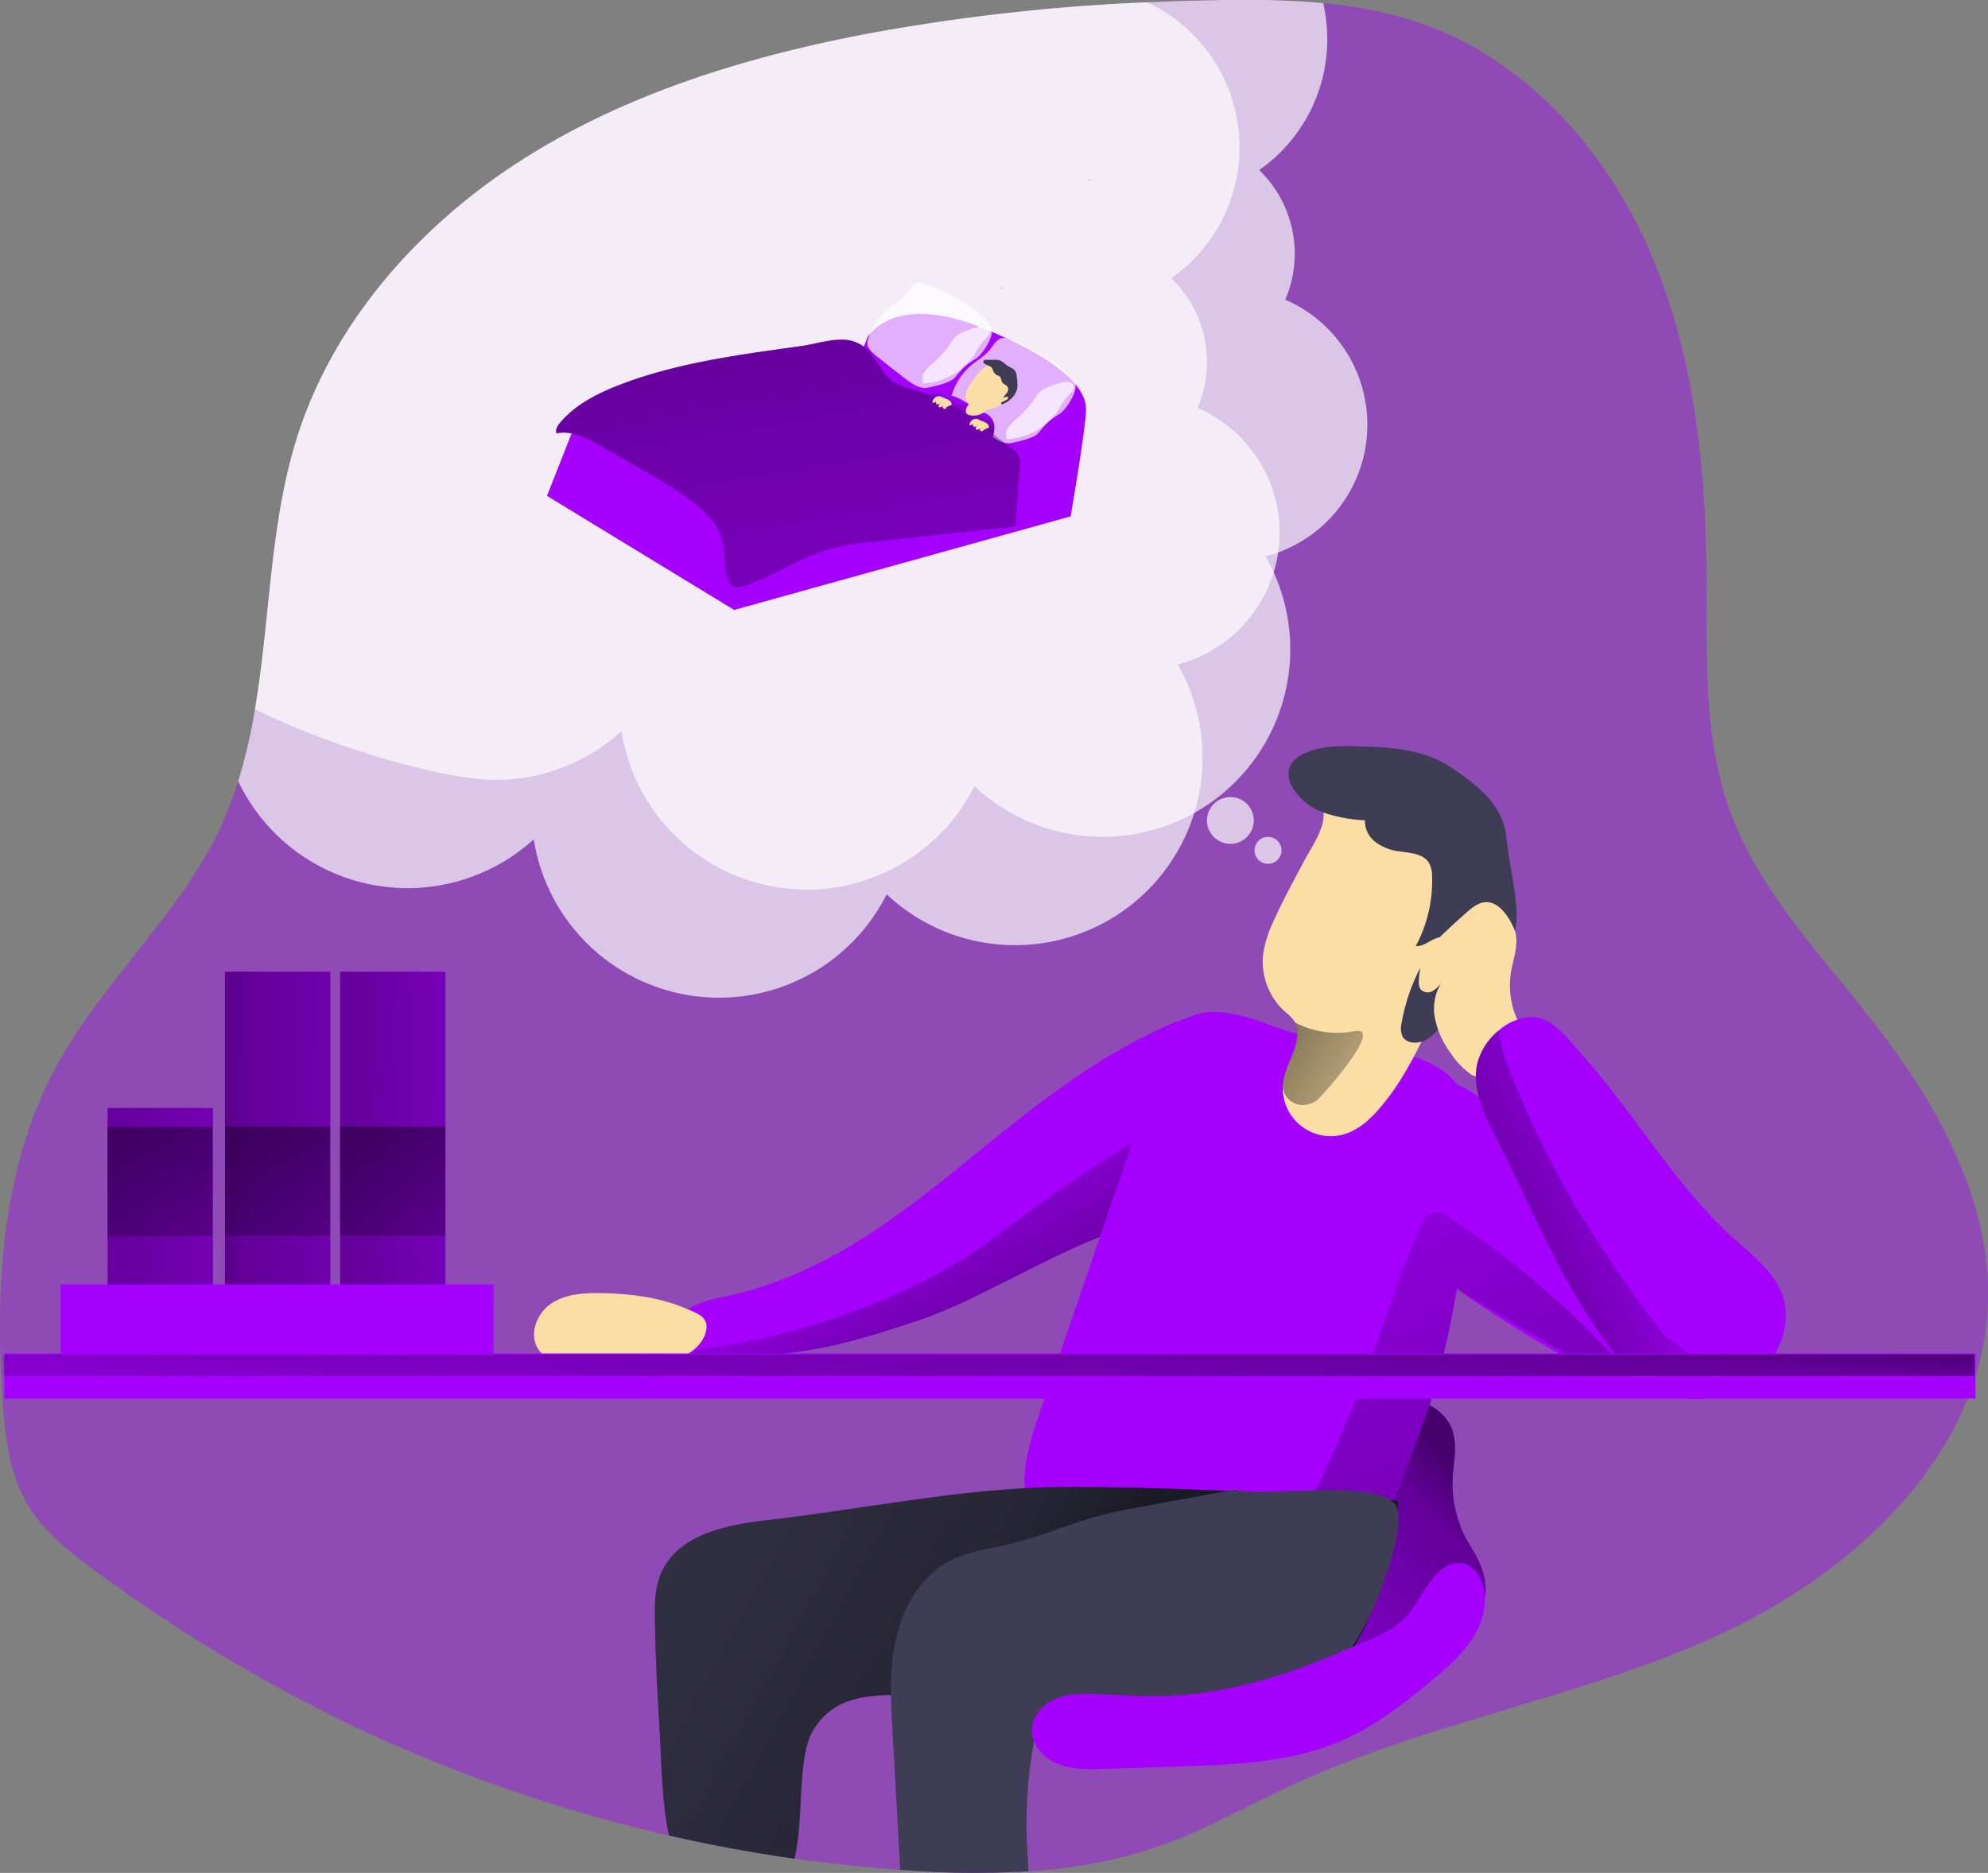<svg id="Layer_1" data-name="Layer 1" xmlns="http://www.w3.org/2000/svg" xmlns:xlink="http://www.w3.org/1999/xlink" viewBox="0 0 515.69 485.96"><rect x="0" y="0" width="515.69" height="485.96" fill="#808080" stroke="none"/><defs><linearGradient id="linear-gradient" x1="378.75" y1="386.24" x2="296.07" y2="463.46" gradientUnits="userSpaceOnUse"><stop offset="0.01"/><stop offset="0.13" stop-opacity="0.69"/><stop offset="1" stop-opacity="0"/></linearGradient><linearGradient id="linear-gradient-2" x1="264.81" y1="367.93" x2="233.61" y2="311.38" xlink:href="#linear-gradient"/><linearGradient id="linear-gradient-3" x1="425.31" y1="477.95" x2="312.98" y2="271.02" xlink:href="#linear-gradient"/><linearGradient id="linear-gradient-4" x1="384.7" y1="340.28" x2="441.38" y2="312.72" xlink:href="#linear-gradient"/><linearGradient id="linear-gradient-5" x1="258.34" y1="329.78" x2="252.87" y2="404.25" xlink:href="#linear-gradient"/><linearGradient id="linear-gradient-6" x1="308.76" y1="262.66" x2="377.92" y2="307.12" xlink:href="#linear-gradient"/><linearGradient id="linear-gradient-7" x1="279.14" y1="447.82" x2="102.34" y2="352.15" xlink:href="#linear-gradient"/><linearGradient id="linear-gradient-8" x1="74.65" y1="301.91" x2="181.36" y2="300.39" xlink:href="#linear-gradient"/><linearGradient id="linear-gradient-9" x1="4.4" y1="318.27" x2="151.74" y2="321.98" xlink:href="#linear-gradient"/><linearGradient id="linear-gradient-10" x1="46.32" y1="301.46" x2="183.21" y2="301.8" xlink:href="#linear-gradient"/><linearGradient id="linear-gradient-11" x1="101.68" y1="279.39" x2="102.18" y2="365.11" xlink:href="#linear-gradient"/><linearGradient id="linear-gradient-12" x1="71.88" y1="279.4" x2="72.39" y2="365.1" xlink:href="#linear-gradient"/><linearGradient id="linear-gradient-13" x1="41.32" y1="279.52" x2="41.83" y2="365.23" xlink:href="#linear-gradient"/><linearGradient id="linear-gradient-14" x1="253.29" y1="119.79" x2="255.22" y2="115.8" xlink:href="#linear-gradient"/><linearGradient id="linear-gradient-15" x1="197.41" y1="59.63" x2="237.87" y2="299.36" xlink:href="#linear-gradient"/></defs><title>Dream 2</title><path d="M520,350.57c-1.87,38.77-35.05,69.26-70.39,85.32s-74.52,22.29-109.77,38.55c-11.61,5.35-22.74,11.77-34.81,16a127.36,127.36,0,0,1-33.85,6.5,235.38,235.38,0,0,1-30.4-.18l-2.87-.2q-13.74-1-27.39-2.89l-.09,0c-10.89-1.54-21.73-3.56-32.44-6h-.07a400.58,400.58,0,0,1-83.63-29.21A421.17,421.17,0,0,1,27.71,418C9.27,404.47,6.28,395.42,4.87,372.19c-1.73-29,.33-59.22,14.66-85.11,11.91-21.51,31.36-38.33,41.84-60.57a94.61,94.61,0,0,0,4.8-12.41,142.34,142.34,0,0,0,4.35-18.71c3.93-23.38,3.76-48,11-70.75,9.56-30,31.83-54.86,58.36-71.77S197,26.44,227.92,20.47a514.63,514.63,0,0,1,74-8.43q8.84-.4,17.66-.56a244.63,244.63,0,0,1,28,.75A106.58,106.58,0,0,1,374.49,18c26.53,9.81,46.71,32.84,57.93,58.8s14.33,54.71,14.59,83c.18,20.71-1,42,5.92,61.51,7.36,20.66,23,37,36.6,54.31C506.58,297.29,521.29,323,520,350.57Z" transform="translate(-4.36 -11.4)" fill="#a500ff" opacity="0.42" style="isolation:isolate"/><path d="M387.14,414.86c-.46-.87-.95-1.7-1.45-2.48A30.15,30.15,0,0,1,381.2,395c.21-4.28,1.32-8.73-.18-12.75-1.87-5-7.45-7.87-12.8-8.07s-10.52,1.74-15.46,3.81a249,249,0,0,0-49.14,27.54c-5.53,4-11,8.27-15.17,13.65-7,9-9.85,21.46-4.95,32,1.87,4,4.55,7.93,8.58,9.76a21.71,21.71,0,0,0,8.67,1.45,128.52,128.52,0,0,0,80-26.28c2.82-2.17,6.81-5.07,8.23-8.47C390.7,423.39,389.22,418.76,387.14,414.86Z" transform="translate(-4.36 -11.4)" fill="#a500ff"/><path d="M387.14,414.86c-.46-.87-.95-1.7-1.45-2.48A30.15,30.15,0,0,1,381.2,395c.21-4.28,1.32-8.73-.18-12.75-1.87-5-7.45-7.87-12.8-8.07s-10.52,1.74-15.46,3.81a249,249,0,0,0-49.14,27.54c-5.53,4-11,8.27-15.17,13.65-7,9-9.85,21.46-4.95,32,1.87,4,4.55,7.93,8.58,9.76a21.71,21.71,0,0,0,8.67,1.45,128.52,128.52,0,0,0,80-26.28c2.82-2.17,6.81-5.07,8.23-8.47C390.7,423.39,389.22,418.76,387.14,414.86Z" transform="translate(-4.36 -11.4)" opacity="0.58" fill="url(#linear-gradient)"/><path d="M390.3,297.83q10.72,8.34,20.62,17.68A146.08,146.08,0,0,0,422,325.43c2.62,2,5.41,3.8,8.08,5.74,2.29,1.66,4.49,3.43,6.63,5.28,4.71,4.05,9.2,8.55,12,14.09s3.74,12.31,1.24,18a9.58,9.58,0,0,1-2.58,3.63c-2.71,2.21-6.63,2-10.07,1.33-17.43-3.2-32.82-13-47.71-22.63-4.25-2.74-8.67-5.65-11.12-10.07a27.16,27.16,0,0,1-2.71-9.63,108.36,108.36,0,0,1,.48-32.46c.56-3.37.86-7,4.85-6.18C384.48,293.23,387.61,295.74,390.3,297.83Z" transform="translate(-4.36 -11.4)" fill="#a500ff"/><path d="M326.85,289.93a43.79,43.79,0,0,1-19.27,29.17c-3.23,2-5.36,4.86-7.73,7.36a16.62,16.62,0,0,1-6.77,4.67c-15.21,5.05-35.24,17.81-50.45,22.86-21,7-28.34,8.56-50.43,9.89a21.07,21.07,0,0,1-7.83-.94c-2.86-1-5.09-2.81-5.3-5.76-.36-5.49,6.59-8,12-9.06,47.18-9.5,71.38-50.47,115.26-70.23C321,271.26,329.89,272.73,326.85,289.93Z" transform="translate(-4.36 -11.4)" fill="#a500ff"/><path d="M307,303.56l-7.13,22.9a16.62,16.62,0,0,1-6.77,4.67c-15.21,5.05-35.24,17.81-50.45,22.86-21,7-28.34,8.56-50.43,9.89a21.07,21.07,0,0,1-7.83-.94c0-.41.09-.84.16-1.27,0,0,44.85-4.3,78.38-29.64S307,303.56,307,303.56Z" transform="translate(-4.36 -11.4)" opacity="0.58" fill="url(#linear-gradient-2)"/><path d="M322.87,274.28c-3.14-.44-6.47-.58-9.33.77-4.72,2.21-6.84,7.63-8.53,12.56l-30.9,90.18c-2.68,7.82-5.38,16.23-3.18,24.19.87,3.15,2.64,6.21,5.5,7.77a17.24,17.24,0,0,0,4.52,1.48q28.68,6.48,57.68,11.49c4.54.79,9.48,1.49,13.54-.68,3.51-1.87,5.64-5.52,7.5-9A221.6,221.6,0,0,0,385.2,304.29a24.21,24.21,0,0,0-1.36-8.76c-3.26-7.86-12.93-10.42-21.3-12-6.9-1.28-14.12-2-20.92-3.67C335.22,278.34,329.52,275.11,322.87,274.28Z" transform="translate(-4.36 -11.4)" fill="#a500ff"/><path d="M160.72,346.92c-4.66-.11-9.63.15-13.48,2.78s-5.88,8.43-3,12.12c2.49,3.23,7.2,3.44,11.27,3.36l15.34-.27c3.79-.07,7.71-.17,11.14-1.8,2.58-1.23,5.08-3.71,5.58-6.63.61-3.51-2.6-4.41-5.45-5.63C175.38,348,168,347.09,160.72,346.92Z" transform="translate(-4.36 -11.4)" fill="#fadea5"/><path d="M392.68,237.37c-1.19,5.7-3.71,11-6.22,16.29q-5.08,10.71-10.16,21.41c-2.36,5-4.71,9.92-7.51,14.64a62.85,62.85,0,0,1-7,9.78c-2.42,2.7-5.29,5.19-8.78,6.22a12.44,12.44,0,0,1-15.71-14.06c.77-4.34,3.83-8.23,3.6-12.63a5.6,5.6,0,0,0-.55-2.3v0a10.75,10.75,0,0,0-2.66-2.81A17.54,17.54,0,0,1,332,259.17a29,29,0,0,1,2.59-8.45c2.32-5.29,5.13-10.35,7.82-15.47,1.86-3.58,5.54-8.62,5.29-12.79-.15-2.5-2.48-4.82-1.34-7.34,1.7-3.77,8.59-4.56,12.06-5.28a42.47,42.47,0,0,1,15-.7c7.08,1.08,14,4.92,17.47,11.2C393.67,225.45,393.89,231.66,392.68,237.37Z" transform="translate(-4.36 -11.4)" fill="#fadea5"/><path d="M357,205.05c-4.66-.12-9.49-.16-13.8,1.63-2,.83-4,2.23-4.48,4.32a6.38,6.38,0,0,0,.75,4.38,15.16,15.16,0,0,0,8.22,6.86,38.2,38.2,0,0,0,10.73,2A6.92,6.92,0,0,0,361.3,230a13.17,13.17,0,0,0,6.2,2.33c2.78.39,6.1.57,7.56,3a7.21,7.21,0,0,1,.79,3.53,35.82,35.82,0,0,1-4.23,18c2.63.28,4.95-3,7.42-2.09,1.7.66,2,3.15,1,4.64a6.52,6.52,0,0,1-4.77,2.31,4.32,4.32,0,0,0-2,.5,3.65,3.65,0,0,0-1.07,1.46,49,49,0,0,0-4.26,13.13,5.48,5.48,0,0,0,.2,3.45c1,1.89,3.75,2.05,5.69,1.15,2.79-1.31,4.57-4,6.17-6.68,5.76-9.55,16.44-12.86,17.69-23.94.61-5.45-2.07-16.39-2.54-21.84-.72-8.53-7.36-13.71-14.2-18.32C373.91,205.84,365.22,205.26,357,205.05Z" transform="translate(-4.36 -11.4)" fill="#3f3d56"/><path d="M389.7,245.49c-1.86.1-3.42,1.37-4.83,2.6q-2.83,2.49-5.58,5.1a26.29,26.29,0,0,0-5.14,6.1,14.09,14.09,0,0,0-1.74,7,3.24,3.24,0,0,0,.39,1.71,2.47,2.47,0,0,0,3.09.59,7.21,7.21,0,0,0,2.45-2.37,13,13,0,0,0-1.71,9.61,23.23,23.23,0,0,0,4.16,9A19.72,19.72,0,0,0,386,290.2a2.24,2.24,0,0,0,1.34.46,2.31,2.31,0,0,0,1.08-.46A24.83,24.83,0,0,0,397.7,279a4.58,4.58,0,0,0,.46-2.05,5.76,5.76,0,0,0-.52-1.7,21.69,21.69,0,0,1-1.42-11c.49-3.77,2.48-8.12.91-11.84C395.9,249.52,393.29,245.28,389.7,245.49Z" transform="translate(-4.36 -11.4)" fill="#fadea5"/><path d="M459.56,369.16c-5.84,5.21-22.13,10.06-34.05-3.84l-.42-.5C410.6,347.7,402.46,326,392.17,306c-2.92-5.66-5.85-11.88-4.71-18.16a16.13,16.13,0,0,1,5.71-9.1,14,14,0,0,1,8.5-3.46c5.54-.11,10.06,6.44,13.42,10.19,4.59,5.16,8.77,10.64,12.9,16.17,8.09,10.83,16,22,26.07,31.07,5.05,4.54,10.91,8.94,12.88,15.45C469.2,355.7,465.39,363.94,459.56,369.16Z" transform="translate(-4.36 -11.4)" fill="#a500ff"/><path d="M361.44,360.06c3.76-10.59,7.12-21.36,12-31.47a5,5,0,0,1,1.88-2.4c1.61-.88,3.56.14,5.09,1.14a233.36,233.36,0,0,1,43.78,37.38c-3,3.31-8.38,1.21-12.2-1.07l-29.82-17.82c-1.52,10.78-6.59,32.45-12.57,45.75-3.29,7.32-8.58,20.86-13.71,27-2.85,3.43-7.8,6.63-20.48,3.31-4.46-1.17,1.55-6.06,3.34-9.65,1.72-3.43,3.48-6.84,5.14-10.3A420.61,420.61,0,0,0,361.44,360.06Z" transform="translate(-4.36 -11.4)" opacity="0.58" fill="url(#linear-gradient-3)"/><path d="M448.29,366.74l-23.2-1.92C410.6,347.7,402.46,326,392.17,306c-2.92-5.66-5.85-11.88-4.71-18.16a16.13,16.13,0,0,1,5.71-9.1c.18,2.66,1.92,11.59,14.57,36,10.65,20.54,28.34,43.16,28.34,43.16Z" transform="translate(-4.36 -11.4)" opacity="0.58" fill="url(#linear-gradient-4)"/><rect x="1.16" y="351.18" width="511.28" height="11.7" fill="#a500ff"/><rect x="0.9" y="351.44" width="511.28" height="5.59" opacity="0.58" fill="url(#linear-gradient-5)"/><path d="M346.18,296.73a5.85,5.85,0,0,1-2.29,1.14,5.17,5.17,0,0,1-6.77-5.16c0-.35.08-.71.14-1.06.77-4.34,3.83-8.23,3.6-12.63a5.6,5.6,0,0,0-.55-2.3A23.62,23.62,0,0,0,355.53,279C363.73,277.23,348.33,294.59,346.18,296.73Z" transform="translate(-4.36 -11.4)" fill="url(#linear-gradient-6)"/><path d="M366.93,403.3c-.15,8.77-3.22,17.3-6.52,25.48-2.15,5.33-4.53,10.83-8.89,14.59-7,6.06-17.14,6.21-26.38,6.06-13-.22-26-.56-38.82-1.4-13.82-.92-27.63,3.18-41.44,3.18-10.67.17-23.41-1.81-29.8,9.52-4,7.06-2.14,22.81-4.6,32.94l-.09,0q-16.33-2.32-32.44-6h-.07c-1.91-9.14-2-21-2.43-27.45q-.88-13.68-1.21-27.4c-.12-4.59-.14-9.36,1.75-13.55,4.41-9.69,16.75-12.26,27.33-13.43,25-2.83,51.53-8.49,76.65-8.58,29-.09,58.06,1.68,86.93,3.52C367,401.6,367,402.46,366.93,403.3Z" transform="translate(-4.36 -11.4)" fill="#3f3d56"/><path d="M366.93,403.3c-.15,8.77-3.22,17.3-6.52,25.48-2.15,5.33-4.53,10.83-8.89,14.59-7,6.06-17.14,6.21-26.38,6.06-13-.22-26-.56-38.82-1.4-13.82-.92-27.63,3.18-41.44,3.18-10.67.17-23.41-1.81-29.8,9.52-4,7.16-2.1,22.94-4.69,32.92q-16.33-2.32-32.44-6c-2.12-8.81-2.07-20.72-2.5-27.46q-.88-13.68-1.21-27.4c-.12-4.59-.14-9.36,1.75-13.55,4.41-9.69,16.75-12.26,27.33-13.43,25-2.83,51.53-8.49,76.65-8.58,29-.09,58.06,1.68,86.93,3.52C367,401.6,367,402.46,366.93,403.3Z" transform="translate(-4.36 -11.4)" opacity="0.58" fill="url(#linear-gradient-7)"/><path d="M352.29,441.81c-6.45,5.33-14.69,8-22.85,9.94a175.47,175.47,0,0,1-45.89,4.74c-3.45-.1-7.49,0-9.53,2.76a10.2,10.2,0,0,0-1.47,4.18,117.3,117.3,0,0,0-1.69,27.94c0,.3.14,2.62.28,5.57a235.55,235.55,0,0,1-30.41-.18l-2.86-.2c-.71-12.74-1.55-28.11-2-35.8-.46-8.19-.9-16.53,1-24.52s6.34-15.75,13.57-19.64c3.71-2,7.91-2.88,12-3.73,15.22-3.14,20.23-7.35,35.54-10.05l26.52-4.88c8.88,2.16,40.63-3.6,42.4,5.36C368.57,411.53,358.76,436.48,352.29,441.81Z" transform="translate(-4.36 -11.4)" fill="#3f3d56"/><path d="M305.19,451.5c-5.52.08-11-.35-16.54-.53-3.43-.12-7-.12-10.16,1.11s-6,3.95-6.46,7.36c-.49,4.11,2.72,7.95,6.54,9.55s8.11,1.51,12.25,1.38l19.86-.64c13.89-.44,28.15-1,40.95-6.37,9.17-3.86,17.14-10.05,24.75-16.46,3.59-3,7.18-6.17,9.77-10.1s4.08-8.78,3.08-13.38c-.68-3.16-3.05-6.34-6.29-6.45-6.25-.2-9.74,8.86-12.92,12.92-4.06,5.18-11.92,7.54-17.82,10.1C337.36,446.43,321.48,451.29,305.19,451.5Z" transform="translate(-4.36 -11.4)" fill="#a500ff"/><path d="M270.81,101.93l-.92.47a8.77,8.77,0,0,1,.56-.68C270.57,101.79,270.69,101.85,270.81,101.93Z" transform="translate(-4.36 -11.4)" fill="#fff"/><path d="M270.81,101.93l-.92.47a8.77,8.77,0,0,1,.56-.68C270.57,101.79,270.69,101.85,270.81,101.93Z" transform="translate(-4.36 -11.4)" fill="#fff"/><path d="M315,117.25a30.19,30.19,0,0,0-6.8-33.66A41.47,41.47,0,0,0,301.9,12a514.63,514.63,0,0,0-74,8.43c-30.89,6-61.53,15.49-88.06,32.4S91.06,94.66,81.5,124.64c-7.22,22.7-7,47.37-11,70.75a142.34,142.34,0,0,1-4.35,18.71,48.65,48.65,0,0,0,76.66,15.08,48.66,48.66,0,0,0,91.55,14.27,48.64,48.64,0,0,0,75.51-59.63,35.38,35.38,0,0,0,24.89-23.93,33.85,33.85,0,0,0,1.15-5.18A35.24,35.24,0,0,0,315,117.25ZM264.26,85.89c.13.07.27.14.39.22l-1,.52A6.94,6.94,0,0,1,264.26,85.89Z" transform="translate(-4.36 -11.4)" fill="#fff" opacity="0.68"/><path d="M286.42,58.56c.18-.25.38-.5.59-.74a3.78,3.78,0,0,1,.4.22Zm72.63,63a35.3,35.3,0,0,0-21.29-32.4A30.17,30.17,0,0,0,331,55.53a41.43,41.43,0,0,0,17.66-34,42.15,42.15,0,0,0-1.05-9.33,244.63,244.63,0,0,0-28-.75q-8.83.16-17.66.56a514.63,514.63,0,0,0-74,8.43c-30.89,6-61.53,15.49-88.06,32.4S91.06,94.66,81.5,124.64c-7.22,22.7-7,47.37-11,70.75,20.51,10.25,49.56,18.38,62.35,18.38a48.42,48.42,0,0,0,32.72-12.66,48.65,48.65,0,0,0,91.55,14.27,48.66,48.66,0,0,0,77.64-55.49,46.12,46.12,0,0,0-2.13-4.14,33.77,33.77,0,0,0,3.28-1A35.28,35.28,0,0,0,359.05,121.58Z" transform="translate(-4.36 -11.4)" fill="#fff" opacity="0.68"/><path d="M270.81,101.93l-.92.47a8.77,8.77,0,0,1,.56-.68C270.57,101.79,270.69,101.85,270.81,101.93Z" transform="translate(-4.36 -11.4)" fill="#fff"/><rect x="88.24" y="252.13" width="27.32" height="98.8" fill="#a500ff"/><rect x="27.92" y="287.49" width="27.32" height="63.44" fill="#a500ff"/><rect x="58.36" y="252.13" width="27.32" height="98.8" fill="#a500ff"/><rect x="88.24" y="252.13" width="27.32" height="98.8" opacity="0.58" fill="url(#linear-gradient-8)"/><rect x="27.92" y="287.49" width="27.32" height="63.44" opacity="0.58" fill="url(#linear-gradient-9)"/><rect x="58.36" y="252.13" width="27.32" height="98.8" opacity="0.58" fill="url(#linear-gradient-10)"/><rect x="88.19" y="292.29" width="27.29" height="28.32" opacity="0.58" fill="url(#linear-gradient-11)"/><rect x="58.45" y="292.29" width="27.18" height="28.32" opacity="0.58" fill="url(#linear-gradient-12)"/><rect x="27.89" y="292.41" width="27.18" height="28.32" opacity="0.58" fill="url(#linear-gradient-13)"/><rect x="15.71" y="333.25" width="112.28" height="18.21" fill="#a500ff"/><circle cx="319.16" cy="212.88" r="6.07" fill="#fff" opacity="0.68"/><circle cx="328.93" cy="220.64" r="3.5" fill="#fff" opacity="0.68"/><path d="M229.44,98.86s6.58-11.64,29.34-2.53,27.31,16.69,27.31,21.24-4,27.81-4,27.81L194.8,169.66l-48.55-29.59,7-17.78,74.18-18.55Z" transform="translate(-4.36 -11.4)" fill="#a500ff"/><path d="M235.64,110.07c1.68,1.38,3.9,1.87,6,2.5,9.46,2.83,17.46,9.08,25.21,15.2a4.27,4.27,0,0,1,2.06,4.8L267.74,148l-36.87,4a66.36,66.36,0,0,0-12.07,2.06c-7.54,2.28-14.07,7.16-21.61,9.43a3.74,3.74,0,0,1-2.71.08A3.45,3.45,0,0,1,193,161.3c-1-3.4-.48-7.09-1.53-10.45-1.14-3.62-3.94-6.47-6.91-8.84a104.64,104.64,0,0,0-13.35-8.59l-11-6.28c-3.54-2-7.5-4.14-11.49-3.29-.36-1,.28-2,.94-2.78,3.91-4.66,9.54-7.52,15.21-9.73,10.06-3.91,20.68-6.12,31.32-7.83,5.45-.87,10.91-1.6,16.38-2.38,3.87-.55,8.87-2.34,12.75-1.28C231.05,101.41,231.63,106.78,235.64,110.07Z" transform="translate(-4.36 -11.4)" fill="#a500ff"/><path d="M266.26,99.49a4.09,4.09,0,0,0-1.56-.43c-1.65,0-2.56,1.83-3.59,3.12-1.23,1.54-3,2.52-4.53,3.76a16.25,16.25,0,0,0-5.35,8.1,2.94,2.94,0,0,0-.16,1,2.51,2.51,0,0,0,.47,1.19,10.16,10.16,0,0,0,2.23,2.21q3.6,2.88,7.27,5.71c1.67,1.28,3.63,2.62,5.69,2.2,1.74-.35,5.79-1.23,6.95-2.57,2.72-3.15,2.16-2.75,5.63-5.06,1.61-1.07,5.07-6.19,3.8-8.24a18.3,18.3,0,0,0-4.78-4.71A56.81,56.81,0,0,0,266.26,99.49Z" transform="translate(-4.36 -11.4)" fill="#fff" opacity="0.68"/><path d="M262.28,121.9a3.94,3.94,0,0,0-1.32-2.65,6.53,6.53,0,0,0-1.09-.7l-6.15-3.44a10.56,10.56,0,0,0-1.51-.74,9.79,9.79,0,0,0-1.31-.37,14.07,14.07,0,0,0-4.94-.48c-.27,0-.58.13-.68.38a6.21,6.21,0,0,0,1.78,1c5,2.24,8,7.34,12.67,10.21.64.39,1.91.83,2.15-.23A9.64,9.64,0,0,0,262.28,121.9Z" transform="translate(-4.36 -11.4)" fill="#a500ff"/><path d="M262.08,124.05c-5.26-4-10.73-7.75-16.77-10.19a.78.78,0,0,1,.64-.33,13.31,13.31,0,0,1,4.94.47,9.93,9.93,0,0,1,1.32.37,11,11,0,0,1,1.5.74l6.16,3.44a7,7,0,0,1,1.09.71,3.94,3.94,0,0,1,1.32,2.64A7.14,7.14,0,0,1,262.08,124.05Z" transform="translate(-4.36 -11.4)" opacity="0.58" fill="url(#linear-gradient-14)"/><path d="M254.92,117.73a1.19,1.19,0,0,0,.11.89,1.35,1.35,0,0,0,.85.5,4.75,4.75,0,0,0,4.86-1.83,1.08,1.08,0,0,0,.25-.83c-.1-.4-.57-.58-1-.68-.92-.25-2.53-1.09-3.33-.45A4.6,4.6,0,0,0,254.92,117.73Z" transform="translate(-4.36 -11.4)" fill="#fadea5"/><path d="M276.39,111.8a7.26,7.26,0,0,0-1.9.92,8.86,8.86,0,0,0-1.74,2.1,29.22,29.22,0,0,1-4.64,5.23,11.2,11.2,0,0,0-2.22,2.29,3,3,0,0,0-.29,3,17.09,17.09,0,0,0,13.54-7.92,17.82,17.82,0,0,1,2.16-3.25,11.25,11.25,0,0,0,1.22-1.27,1.67,1.67,0,0,0,.23-1.66C281.77,109.42,277.65,111.34,276.39,111.8Z" transform="translate(-4.36 -11.4)" fill="#fff" opacity="0.68"/><path d="M244.51,85.07a4,4,0,0,0-1.55-.42c-1.65,0-2.57,1.83-3.6,3.12-1.23,1.53-3,2.51-4.53,3.75a16.25,16.25,0,0,0-5.35,8.1,3,3,0,0,0-.15,1,2.53,2.53,0,0,0,.46,1.2A10.12,10.12,0,0,0,232,104q3.6,2.89,7.27,5.71C241,111,242.92,112.38,245,112c1.74-.35,5.79-1.23,7-2.57,2.73-3.15,2.17-2.75,5.63-5.06,1.61-1.07,5.07-6.19,3.8-8.25a18.46,18.46,0,0,0-4.78-4.71C252.92,88.66,248.69,86.84,244.51,85.07Z" transform="translate(-4.36 -11.4)" fill="#fff" opacity="0.68"/><path d="M254.64,97.38a6.93,6.93,0,0,0-1.89.93,8.66,8.66,0,0,0-1.75,2.1,28.39,28.39,0,0,1-4.63,5.22,11.51,11.51,0,0,0-2.23,2.29,3.06,3.06,0,0,0-.29,3A17.12,17.12,0,0,0,257.39,103a18.48,18.48,0,0,1,2.17-3.26,11.07,11.07,0,0,0,1.21-1.26,1.68,1.68,0,0,0,.23-1.66C260,95,255.9,96.93,254.64,97.38Z" transform="translate(-4.36 -11.4)" fill="#fff" opacity="0.68"/><path d="M255.8,111.62a5.09,5.09,0,0,0-1,3c.18,1.55,1.73,2.6,3.25,2.94a8.24,8.24,0,0,0,8.52-3.66,5.86,5.86,0,0,0,.79-1.77,5,5,0,0,0-2.06-5.16C260.87,104,257.79,108.09,255.8,111.62Z" transform="translate(-4.36 -11.4)" fill="#fadea5"/><path d="M260.18,104.77c-.27,0-.59,0-.71.29a.49.49,0,0,0,.1.54,1.4,1.4,0,0,0,.47.32l1,.48a1.42,1.42,0,0,1,.51.32,1.89,1.89,0,0,1,.33.61,2.45,2.45,0,0,0,1.11,1.44,2.42,2.42,0,0,1,.76.36,2.3,2.3,0,0,1,.38,1,1.76,1.76,0,0,0,.58.86,3.78,3.78,0,0,1,1,.74,1.38,1.38,0,0,1-.07,1.47,10.17,10.17,0,0,1-1,1.2c.11.17.37.15.56.07a1,1,0,0,1,.59-.15.5.5,0,0,1-.07.6,1.51,1.51,0,0,1-.53.36l-.77.36c-.21.1-.46.28-.37.5s.44.17.67,0A6.3,6.3,0,0,0,268,113a5.48,5.48,0,0,0,.28-2.09c0-.68-.12-1.36-.21-2a3.25,3.25,0,0,0-.33-1.19c-.45-.75-1.42-1-2.14-1.47a18.22,18.22,0,0,0-1.49-1.17,3.42,3.42,0,0,0-1.75-.32C261.64,104.77,260.91,104.75,260.18,104.77Z" transform="translate(-4.36 -11.4)" fill="#3f3d56"/><path d="M268.92,132.57q-.57,7.71-1.17,15.43l-36.85,4a65.49,65.49,0,0,0-12.08,2.07c-7.54,2.27-14.08,7.15-21.61,9.42a3.74,3.74,0,0,1-2.71.08A3.49,3.49,0,0,1,193,161.3c-1-3.4-.48-7.09-1.53-10.45-1.14-3.62-3.94-6.47-6.91-8.84a103.49,103.49,0,0,0-13.35-8.58q-5.47-3.15-11-6.29c-3.54-2-7.5-4.14-11.49-3.3-.35-1,.28-2,.94-2.77,3.91-4.65,9.54-7.52,15.2-9.73,10.07-3.91,20.7-6.12,31.33-7.83,5.45-.87,10.91-1.61,16.37-2.38,3.88-.55,8.89-2.34,12.76-1.28,5.72,1.56,6.3,6.93,10.31,10.22,1.68,1.38,3.9,1.87,6,2.49,1.25.38,2.48.81,3.68,1.3,6,2.44,11.51,6.19,16.77,10.19,1.6,1.23,3.19,2.48,4.76,3.72a4.31,4.31,0,0,1,2.06,4.8Z" transform="translate(-4.36 -11.4)" opacity="0.58" fill="url(#linear-gradient-15)"/><path d="M246.38,115.26c-.12.21-.21.5,0,.67a2.85,2.85,0,0,0,1.64-1c-.21.21-.5.33-.7.55a.55.55,0,0,0,0,.79.59.59,0,0,0,.69-.12,2.19,2.19,0,0,1,.6-.46c-.34.24-.72.54-.75,1a.38.38,0,0,0,.19.4.52.52,0,0,0,.43-.07,5.6,5.6,0,0,0,1.17-.82,1.58,1.58,0,0,0-.65.49.53.53,0,0,0,.11.73.54.54,0,0,0,.51,0A2.61,2.61,0,0,0,250,117a2.34,2.34,0,0,1,.85-.39.7.7,0,0,0,.24-.09.4.4,0,0,0,.11-.38c-.14-1-1.67-1.3-2.39-1.68A1.66,1.66,0,0,0,246.38,115.26Z" transform="translate(-4.36 -11.4)" fill="#fadea5"/><path d="M256,121.08c-.12.21-.22.5,0,.67a2.91,2.91,0,0,0,1.64-1c-.21.21-.5.33-.71.55s-.28.61,0,.78a.6.6,0,0,0,.7-.12,2.23,2.23,0,0,1,.6-.46c-.34.25-.72.54-.75,1a.4.4,0,0,0,.18.4.54.54,0,0,0,.44-.07,5.64,5.64,0,0,0,1.17-.83,1.48,1.48,0,0,0-.65.5.53.53,0,0,0,.11.73.57.57,0,0,0,.51,0,3.36,3.36,0,0,0,.43-.31,2.38,2.38,0,0,1,.85-.4.54.54,0,0,0,.24-.09.42.42,0,0,0,.11-.38c-.15-1-1.68-1.3-2.39-1.68A1.66,1.66,0,0,0,256,121.08Z" transform="translate(-4.36 -11.4)" fill="#fadea5"/></svg>